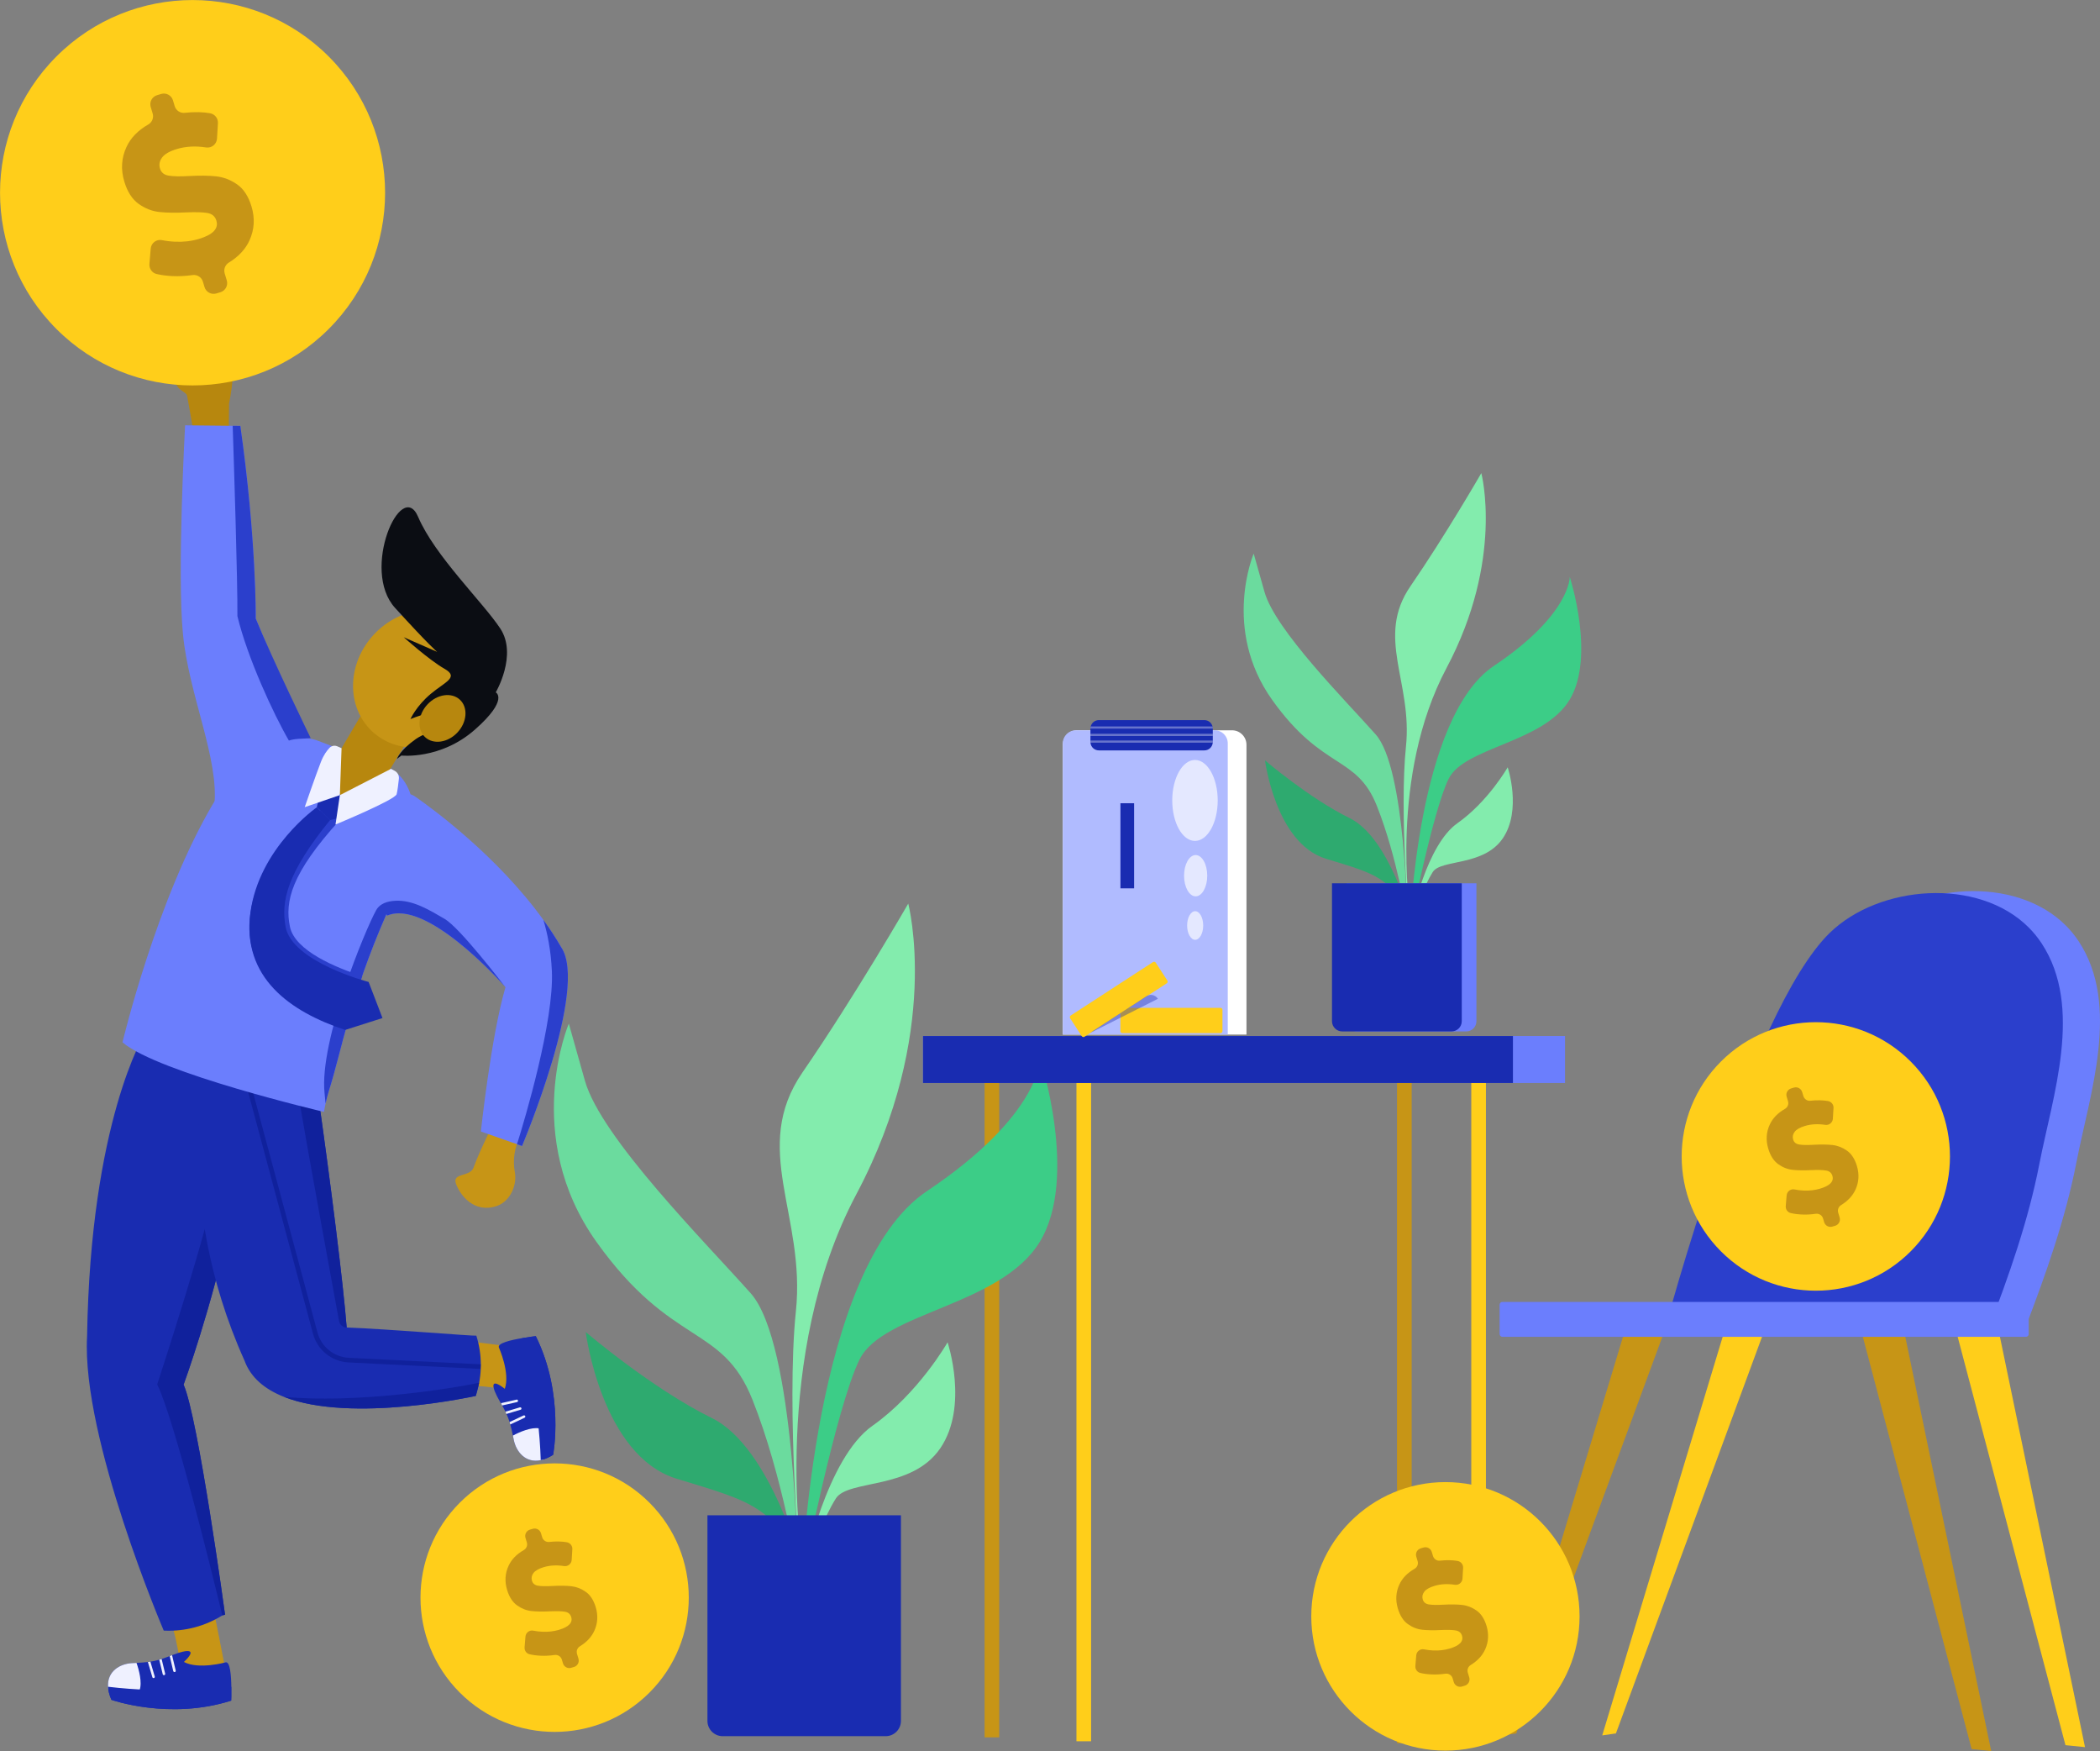 <svg width="583" height="486" viewBox="0 0 583 486" fill="none" xmlns="http://www.w3.org/2000/svg">
<rect x="0" y="0" width="583" height="486" fill="#808080" stroke="none"/>
<g clip-path="url(#clip0_30_6440)">
<path d="M450.78 370.348L417.136 481.657L420.936 481.112L462.018 369.62L450.78 370.348Z" fill="#C79516"/>
<path d="M478.454 370.348L444.81 481.657L448.61 481.112L489.692 369.62L478.454 370.348Z" fill="#FFCE1A"/>
<path d="M528.916 370.893L552.794 486L547.364 485.455L516.979 370.348L528.916 370.893Z" fill="#C79516"/>
<path d="M554.964 369.807L578.838 484.914L573.412 484.369L543.023 369.262L554.964 369.807Z" fill="#FFCE1A"/>
<path d="M573.514 256.88C559.488 242.87 531.989 245.033 518.268 258.393C495.902 280.166 472.329 369.079 472.329 369.079L562.288 368.453C567.974 353.682 573.445 338.127 576.452 322.612C580.122 303.681 588.796 279.028 577.082 261.256C576.026 259.654 574.831 258.198 573.514 256.884V256.88Z" fill="#6B7EFD"/>
<path d="M563.207 257.421C549.181 243.411 521.682 245.574 507.961 258.934C485.595 280.708 462.022 369.62 462.022 369.62L551.981 368.994C557.667 354.223 563.138 338.668 566.145 323.153C569.815 304.222 578.489 279.569 566.775 261.797C565.719 260.195 564.524 258.739 563.207 257.425V257.421Z" fill="#2B3FCC"/>
<path d="M562.443 361.352H417.087C416.665 361.352 416.323 361.694 416.323 362.117V370.267C416.323 370.689 416.665 371.031 417.087 371.031H562.443C562.865 371.031 563.207 370.689 563.207 370.267V362.117C563.207 361.694 562.865 361.352 562.443 361.352Z" fill="#6B7EFD"/>
<path d="M391.905 298.951H387.836V483.828H391.905V298.951Z" fill="#C79516"/>
<path d="M412.523 298.41H408.454V483.287H412.523V298.41Z" fill="#FFCE1A"/>
<path d="M277.409 297.324H273.341V482.201H277.409V297.324Z" fill="#C79516"/>
<path d="M302.913 298.41H298.844V483.287H302.913V298.41Z" fill="#FFCE1A"/>
<path d="M136.5 312.705L134.041 317.955C134.041 317.955 132.399 321.465 131.456 324.092C130.513 326.719 125.469 325.426 126.583 328.533C127.696 331.64 131.553 336.85 137.877 334.735C141.613 333.486 143.608 328.94 142.925 325.312C142.295 321.953 142.844 318.48 144.376 315.422L136.496 312.705H136.5Z" fill="#C79516"/>
<path d="M63.505 120.345L63.59 111.976C63.59 111.976 66.529 98.474 62.639 97.86C58.749 97.246 52.807 95.464 49.65 101.739C46.492 108.015 51.592 108.295 51.922 109.788C52.251 111.28 53.872 120.817 53.872 120.817C53.872 120.817 60.274 122.488 63.505 120.341V120.345Z" fill="#B7870E"/>
<path d="M47.04 448.488C47.04 448.488 50.71 459.68 50.011 466.329C58.705 465.422 62.346 462.246 62.346 462.246C62.346 462.246 59.827 449.126 59.144 446.178C59.144 446.178 51.82 443.376 47.04 448.484V448.488Z" fill="#C79516"/>
<path d="M64.183 472.006C46.979 477.488 30.933 471.786 30.933 471.786C30.466 470.729 30.181 469.749 30.064 468.87C30.031 468.631 30.003 468.378 29.991 468.155C29.738 463.807 33.335 461.794 36.583 461.603C37.05 461.575 37.485 461.542 37.896 461.538C39.05 461.469 40.054 461.416 41.066 461.286C41.297 461.261 41.529 461.237 41.748 461.188C42.529 461.078 43.313 460.904 44.207 460.655C44.415 460.594 44.626 460.533 44.862 460.46C45.545 460.237 46.288 459.972 47.126 459.647C47.227 459.606 47.341 459.557 47.447 459.517C47.56 459.468 47.662 459.427 47.768 459.387C52.421 457.577 54.831 457.715 51.056 461.274C55.177 463.47 62.647 461.383 62.647 461.383C63.879 461.111 64.188 465.044 64.224 468.195C64.269 470.273 64.188 472.002 64.188 472.002L64.183 472.006Z" fill="#192CB1"/>
<path d="M38.745 469.098C35.624 469.159 32.401 468.793 30.064 468.871C30.031 468.631 30.003 468.378 29.991 468.155C29.738 463.807 33.335 461.794 36.583 461.603C37.05 461.575 37.485 461.542 37.896 461.538C38.558 463.36 39.533 467.024 38.745 469.098Z" fill="#EFF1FF"/>
<path d="M64.183 472.006C46.979 477.488 30.933 471.786 30.933 471.786C30.336 470.428 30.047 469.216 29.991 468.155C45.744 470.066 60.424 468.631 64.22 468.2C64.265 470.278 64.183 472.006 64.183 472.006Z" fill="#192CB1"/>
<path d="M48.52 464.076C48.414 464.096 48.304 464.076 48.219 464.007C48.166 463.962 48.13 463.897 48.101 463.824L47.121 459.647C47.223 459.606 47.337 459.558 47.443 459.517C47.556 459.468 47.658 459.427 47.764 459.387C47.764 459.407 47.776 459.415 47.78 459.436L48.784 463.665C48.833 463.848 48.715 464.035 48.524 464.072L48.52 464.076Z" fill="#EFF1FF"/>
<path d="M45.597 464.938C45.484 464.971 45.382 464.938 45.297 464.869C45.244 464.824 45.207 464.759 45.179 464.686L44.207 460.656C44.415 460.595 44.626 460.534 44.862 460.46L44.874 460.469L45.849 464.515C45.898 464.698 45.78 464.885 45.597 464.93V464.938Z" fill="#EFF1FF"/>
<path d="M42.736 465.743C42.622 465.776 42.5 465.747 42.415 465.678C42.362 465.633 42.318 465.58 42.301 465.515L41.07 461.347C41.07 461.347 41.07 461.306 41.066 461.29C41.297 461.266 41.529 461.241 41.748 461.192L42.964 465.312C43.013 465.491 42.903 465.69 42.732 465.747L42.736 465.743Z" fill="#EFF1FF"/>
<path d="M63.944 338.562C58.802 362.95 50.966 384.309 50.966 384.309C55.002 393.293 62.477 448.154 62.477 448.154L61.717 448.353C56.949 451.33 51.397 452.807 45.78 452.591L45.459 452.579C45.459 452.579 22.622 399.161 24.174 370.966C25.125 311.115 40.155 286.982 40.155 286.982L68.236 298.138C68.853 310.448 66.809 324.97 63.948 338.566L63.944 338.562Z" fill="#192CB1"/>
<path d="M127.932 384.448C127.932 384.448 139.702 384.521 145.783 387.299C147.685 378.762 145.835 374.297 145.835 374.297C145.835 374.297 132.606 372.52 129.594 372.231C129.594 372.231 124.616 378.291 127.932 384.448Z" fill="#C79516"/>
<path d="M148.749 370.857C156.768 387.042 153.562 403.777 153.562 403.777C152.586 404.4 151.664 404.831 150.814 405.079C150.582 405.148 150.335 405.213 150.119 405.258C145.864 406.165 143.328 402.911 142.649 399.731C142.551 399.275 142.45 398.848 142.389 398.442C142.145 397.307 141.942 396.327 141.661 395.343C141.604 395.115 141.543 394.891 141.462 394.68C141.239 393.924 140.942 393.175 140.564 392.329C140.475 392.13 140.381 391.935 140.275 391.711C139.95 391.073 139.58 390.373 139.129 389.596C139.072 389.499 139.007 389.397 138.954 389.3C138.889 389.198 138.833 389.1 138.776 389.003C136.284 384.672 136.057 382.268 140.141 385.465C141.686 381.056 138.495 373.984 138.495 373.984C138.04 372.805 141.877 371.906 144.986 371.393C147.034 371.036 148.754 370.853 148.754 370.853L148.749 370.857Z" fill="#192CB1"/>
<path d="M149.729 396.461C150.261 399.54 150.387 402.781 150.818 405.083C150.587 405.152 150.339 405.217 150.123 405.262C145.868 406.169 143.332 402.915 142.653 399.735C142.555 399.279 142.454 398.852 142.393 398.446C144.092 397.514 147.563 395.997 149.733 396.461H149.729Z" fill="#EFF1FF"/>
<path d="M148.749 370.857C156.768 387.042 153.562 403.777 153.562 403.777C152.31 404.575 151.156 405.042 150.119 405.258C149.623 389.389 145.986 375.086 144.982 371.393C147.03 371.036 148.749 370.853 148.749 370.853V370.857Z" fill="#192CB1"/>
<path d="M50.966 384.309C55.002 393.293 62.477 448.154 62.477 448.154L61.717 448.354C58.851 436.491 48.312 393.671 43.638 384.236C43.638 384.236 58.778 338.293 60.505 325.471C61.59 317.459 63.407 325.43 63.948 338.566C58.806 362.955 50.97 384.313 50.97 384.313L50.966 384.309Z" fill="#10219C"/>
<path d="M143.807 388.73C143.828 388.836 143.807 388.946 143.738 389.031C143.693 389.084 143.628 389.121 143.555 389.145L139.373 390.089C139.332 389.983 139.284 389.873 139.247 389.767C139.198 389.654 139.158 389.552 139.121 389.446C139.141 389.446 139.15 389.434 139.17 389.434L143.405 388.466C143.588 388.421 143.775 388.539 143.811 388.73H143.807Z" fill="#EFF1FF"/>
<path d="M144.758 390.837C144.795 390.951 144.771 391.052 144.705 391.142C144.665 391.199 144.604 391.235 144.527 391.268L140.56 392.455C140.487 392.248 140.418 392.045 140.332 391.813L140.34 391.801L144.327 390.613C144.506 390.556 144.697 390.662 144.758 390.841V390.837Z" fill="#EFF1FF"/>
<path d="M145.811 393.02C145.86 393.13 145.852 393.252 145.795 393.346C145.758 393.407 145.713 393.456 145.648 393.484L141.718 395.335C141.718 395.335 141.682 395.343 141.661 395.351C141.604 395.123 141.543 394.899 141.462 394.688L145.348 392.862C145.518 392.789 145.73 392.862 145.811 393.025V393.02Z" fill="#EFF1FF"/>
<path d="M132.086 387.433C132.086 387.433 97.612 395.119 78.807 387.689C78.807 387.689 78.797 387.685 78.778 387.677C73.613 385.627 69.63 382.439 67.878 377.632C47.26 331.791 57.547 293.888 57.547 293.888L82.493 302.083L88.317 303.998C91.886 329.05 95.357 356.871 96.243 368.453C108.147 368.892 131.602 370.877 132.236 370.706C133.903 375.977 133.907 381.63 132.248 386.904L132.082 387.437L132.086 387.433Z" fill="#192CB1"/>
<path d="M133.386 379.946L96.799 378.144C92.093 377.912 88.11 374.7 86.887 370.145L67.606 298.309L68.849 297.975L88.13 369.811C89.207 373.825 92.715 376.656 96.861 376.859L133.447 378.661L133.386 379.946Z" fill="#10219C"/>
<path d="M96.247 368.449C95.202 368.437 94.316 367.697 94.125 366.672C92.556 358.156 85.7 320.859 82.493 302.079L88.317 303.994C91.886 329.046 95.357 356.867 96.243 368.449H96.247Z" fill="#10219C"/>
<path d="M109.72 248.141H109.708C109.452 248.783 109.171 249.43 108.862 250.085C108.793 250.292 108.692 250.495 108.594 250.703C108.342 251.264 108.086 251.842 107.846 252.403C107.651 252.854 107.452 253.306 107.269 253.745C104.481 260.13 102.307 265.819 100.535 270.931C98.734 276.157 97.352 280.781 96.186 284.978C94.272 291.908 92.951 297.634 91.288 302.831C90.931 303.998 90.618 305.247 90.386 306.288V306.3C90.097 307.618 89.935 308.606 89.935 308.606C89.935 308.606 44.016 297.845 34.006 289.297C34.006 289.297 43.488 249.458 59.282 222.857C73.426 199.018 88.338 205.622 88.338 205.622L106.639 212.577C106.639 212.577 111.016 213.597 113.41 218.99C113.614 219.445 113.801 219.929 113.971 220.454C115.69 225.688 115.593 234.244 109.716 248.137L109.72 248.141Z" fill="#6B7EFD"/>
<path d="M86.236 207.045C85.692 209.132 85.041 210.998 84.269 212.625C76.689 229.144 59.473 223.74 59.473 223.74C60.952 210.791 52.454 193.052 50.8 176.069C49.129 159.069 51.389 118.047 51.389 118.047L66.736 118.202C71.227 149.899 71.007 171.676 71.007 171.676C75.49 182.73 86.245 207.045 86.245 207.045H86.236Z" fill="#6B7EFD"/>
<path d="M144.933 318.073L143.535 317.577L133.504 314.047C133.504 314.047 136.3 287.71 140.332 273.989C140.332 273.989 140.304 273.948 140.223 273.863C138.507 271.931 118.218 249.462 107.485 254.127H107.472C107.472 254.127 107.403 253.988 107.269 253.74C107.013 253.244 106.554 252.289 106.005 251.003C103.091 244.025 98.133 227.253 113.975 220.454C113.894 220.482 114.044 220.425 113.975 220.454C113.975 220.454 114.634 220.641 115.41 221.198C120.202 224.537 138.154 237.681 150.847 255.314C152.623 257.754 154.289 260.288 155.801 262.907C163.47 274.229 144.925 318.073 144.925 318.073H144.933Z" fill="#6B7EFD"/>
<path d="M101.307 224.947L88.59 218.217L101.628 196.138L114.309 203.633L101.307 224.947Z" fill="#B7870E"/>
<path d="M100.539 270.931C98.738 276.157 97.356 280.781 96.19 284.978C80.319 279.74 67.004 270.288 69.544 253.289C72.243 235.249 90.179 224.077 90.179 224.077L94.284 227.656C80.794 242.463 79.051 250.247 80.493 257.226C81.871 263.899 93.345 268.601 100.543 270.927L100.539 270.931Z" fill="#2B3FCC"/>
<path d="M92.219 218.453L96.474 222.426L94.28 226.964L91.609 227.623L87.951 224.061L88.492 221.547L92.219 218.453Z" fill="#192CB1"/>
<path d="M108.541 213.398L94.349 220.693L93.142 228.843C93.142 228.843 109.712 221.995 110.114 220.433C110.362 219.478 110.594 217.525 110.74 216.147C110.838 215.232 110.366 214.353 109.549 213.926L108.537 213.394L108.541 213.398Z" fill="#EFF1FF"/>
<path d="M94.353 220.694L94.824 207.656L93.642 207.139C92.906 206.818 92.052 206.981 91.492 207.558C90.788 208.286 89.858 209.51 89.106 211.43C87.695 215.029 84.594 224.025 84.594 224.025L94.349 220.69L94.353 220.694Z" fill="#EFF1FF"/>
<path d="M86.261 204.878C83.96 205.069 82.034 204.931 80.201 205.545C76.023 198.387 68.658 182.51 65.907 170.993C66 161.623 64.907 127.291 64.598 118.182L66.728 118.202C71.219 149.899 70.999 171.676 70.999 171.676C75.482 182.73 86.257 204.878 86.257 204.878H86.261Z" fill="#2B3FCC"/>
<path d="M140.223 273.867C138.507 271.935 118.218 249.466 107.485 254.131H107.472C107.472 254.131 107.403 253.993 107.269 253.745C96.962 277.377 94.938 291.407 91.284 302.831C90.927 303.998 90.614 305.247 90.382 306.288C90.219 304.649 90.11 303.437 90.097 303.356C88.622 288.89 101.465 257.88 104.449 252.585C104.827 251.914 105.355 251.398 106.005 251.003C106.794 250.515 107.773 250.223 108.862 250.084C109.122 250.048 109.387 250.019 109.647 250.011H109.659C114.666 249.706 119.3 252.642 123.441 255.038C127.558 257.421 139.052 272.354 140.218 273.867H140.223Z" fill="#2B3FCC"/>
<path d="M144.933 318.073L143.535 317.577C145.669 310.774 153.866 283.392 153.208 269.459C152.936 263.647 151.952 258.946 150.847 255.314C152.623 257.755 154.289 260.288 155.801 262.907C163.47 274.229 144.925 318.073 144.925 318.073H144.933Z" fill="#2B3FCC"/>
<path d="M87.951 224.061C87.951 224.061 71.938 235.253 69.52 253.289C67.102 271.325 80.587 280.846 95.836 285.856L106.184 282.558L102.335 272.541C102.335 272.541 81.071 267.035 79.282 257.222C78.006 250.235 79.563 242.459 91.618 227.628L87.96 224.065L87.951 224.061Z" fill="#192CB1"/>
<path d="M133.029 383.769L132.086 387.433C132.086 387.433 97.612 395.119 78.807 387.689C98.372 389.58 124.831 385.542 133.029 383.769Z" fill="#10219C"/>
<path d="M130.104 200.717C137.651 192.661 137.887 180.615 130.633 173.81C123.378 167.005 111.379 168.019 103.832 176.074C96.286 184.13 96.049 196.177 103.303 202.981C110.558 209.786 122.557 208.772 130.104 200.717Z" fill="#C79516"/>
<path d="M111.431 209.701C111.431 209.701 122.295 210.909 131.834 202.515C141.373 194.121 137.634 192.161 137.634 192.161C137.634 192.161 143.734 181.778 138.889 174.446C134.045 167.113 120.69 154.274 116.068 143.432C111.443 132.59 100.055 158.142 109.671 168.716C119.291 179.289 121.372 180.932 121.372 180.932L112.077 176.861C112.077 176.861 119.21 183.242 123.396 185.621C127.583 188 123.526 189.253 119.527 192.628C115.528 196 113.947 199.575 113.947 199.575C113.947 199.575 123.498 195.63 125.567 198.188C127.631 200.746 118.84 202.726 115.451 205.114C110.927 208.302 110.2 210.64 110.2 210.64L111.427 209.701H111.431Z" fill="#0B0D13"/>
<path d="M126.997 203.295C129.676 200.435 129.986 196.372 127.69 194.218C125.394 192.064 121.362 192.637 118.683 195.496C116.004 198.355 115.693 202.419 117.989 204.573C120.285 206.726 124.318 206.154 126.997 203.295Z" fill="#B7870E"/>
<path d="M91.255 91.312C112.128 70.426 112.128 36.563 91.255 15.677C70.381 -5.21 36.539 -5.21 15.665 15.677C-5.208 36.563 -5.208 70.426 15.665 91.312C36.539 112.199 70.381 112.199 91.255 91.312Z" fill="#FFCE1A"/>
<path d="M69.292 66.659C68.179 69.135 66.252 71.214 63.517 72.889C62.501 73.511 62.038 74.744 62.379 75.886L62.956 77.822C63.375 79.221 62.582 80.689 61.184 81.108L60.062 81.446C58.664 81.865 57.197 81.072 56.778 79.673L56.327 78.168C55.953 76.915 54.71 76.159 53.417 76.346C51.556 76.614 49.719 76.712 47.906 76.631C46.284 76.557 44.801 76.362 43.46 76.045C42.208 75.748 41.379 74.552 41.484 73.267L41.838 69.018C41.968 67.452 43.427 66.334 44.963 66.647C46.118 66.882 47.325 67.029 48.589 67.086C50.938 67.192 53.141 66.935 55.201 66.321C59.115 65.15 60.737 63.454 60.07 61.23C59.721 60.058 58.904 59.359 57.62 59.123C56.335 58.891 54.364 58.834 51.706 58.948C48.796 59.095 46.317 59.062 44.273 58.842C42.224 58.627 40.302 57.874 38.493 56.585C36.688 55.296 35.359 53.23 34.506 50.379C33.502 47.024 33.705 43.824 35.116 40.79C36.29 38.264 38.306 36.182 41.171 34.547C42.232 33.941 42.732 32.681 42.383 31.509L41.842 29.7C41.423 28.301 42.216 26.833 43.614 26.414L44.736 26.08C46.134 25.661 47.601 26.454 48.02 27.853L48.495 29.448C48.857 30.663 50.036 31.465 51.296 31.314C52.584 31.164 53.864 31.103 55.14 31.131C56.23 31.156 57.27 31.253 58.27 31.42C59.615 31.644 60.583 32.827 60.501 34.189L60.245 38.472C60.152 40.017 58.754 41.156 57.225 40.924C54.287 40.473 51.588 40.615 49.133 41.351C47.109 41.957 45.736 42.742 45.012 43.702C44.289 44.661 44.094 45.69 44.419 46.78C44.744 47.874 45.541 48.529 46.8 48.745C48.06 48.964 49.999 49.001 52.608 48.854C55.551 48.696 58.038 48.728 60.066 48.952C62.094 49.176 64.017 49.916 65.834 51.181C67.65 52.445 68.983 54.503 69.837 57.35C70.804 60.591 70.621 63.698 69.284 66.667L69.292 66.659Z" fill="#C79516"/>
<path d="M401.277 485.882C421.845 485.882 438.518 469.198 438.518 448.618C438.518 428.037 421.845 411.354 401.277 411.354C380.709 411.354 364.036 428.037 364.036 448.618C364.036 469.198 380.709 485.882 401.277 485.882Z" fill="#FFCE1A"/>
<path d="M412.307 457.788C411.531 459.513 410.19 460.961 408.284 462.132C407.577 462.567 407.251 463.425 407.491 464.218L407.894 465.568C408.186 466.54 407.633 467.565 406.658 467.858L405.878 468.09C404.906 468.383 403.882 467.829 403.589 466.853L403.276 465.804C403.016 464.93 402.151 464.401 401.248 464.535C399.952 464.722 398.672 464.792 397.408 464.735C396.278 464.686 395.245 464.548 394.311 464.328C393.437 464.12 392.86 463.287 392.933 462.392L393.177 459.431C393.266 458.342 394.282 457.561 395.355 457.78C396.16 457.943 397.001 458.045 397.879 458.085C399.517 458.159 401.053 457.98 402.488 457.553C405.215 456.735 406.345 455.556 405.882 454.002C405.638 453.185 405.069 452.697 404.175 452.534C403.281 452.371 401.907 452.331 400.053 452.412C398.025 452.514 396.298 452.489 394.876 452.339C393.449 452.188 392.108 451.664 390.848 450.765C389.588 449.866 388.665 448.427 388.072 446.442C387.373 444.104 387.515 441.875 388.499 439.76C389.316 437.999 390.722 436.552 392.717 435.413C393.457 434.99 393.807 434.111 393.563 433.294L393.185 432.033C392.892 431.061 393.445 430.037 394.42 429.744L395.201 429.512C396.172 429.219 397.196 429.772 397.489 430.748L397.822 431.859C398.074 432.704 398.895 433.262 399.773 433.16C400.671 433.054 401.565 433.013 402.451 433.034C403.207 433.05 403.935 433.119 404.634 433.237C405.569 433.396 406.247 434.217 406.191 435.165L406.012 438.146C405.947 439.223 404.971 440.016 403.906 439.854C401.858 439.541 399.98 439.638 398.269 440.151C396.859 440.574 395.9 441.119 395.4 441.786C394.896 442.457 394.758 443.172 394.985 443.933C395.213 444.693 395.766 445.153 396.644 445.303C397.521 445.454 398.871 445.482 400.692 445.381C402.744 445.271 404.475 445.291 405.89 445.446C407.304 445.6 408.645 446.117 409.909 446.999C411.173 447.882 412.104 449.313 412.698 451.298C413.372 453.555 413.242 455.718 412.311 457.793L412.307 457.788Z" fill="#C79516"/>
<path d="M530.44 347.318C544.983 332.765 544.983 309.171 530.44 294.619C515.896 280.066 492.316 280.066 477.773 294.619C463.229 309.171 463.229 332.765 477.773 347.318C492.316 361.871 515.896 361.871 530.44 347.318Z" fill="#FFCE1A"/>
<path d="M515.134 330.14C514.358 331.864 513.017 333.312 511.111 334.483C510.403 334.918 510.078 335.776 510.318 336.569L510.72 337.919C511.013 338.891 510.46 339.916 509.485 340.209L508.705 340.441C507.733 340.734 506.709 340.181 506.416 339.204L506.103 338.155C505.843 337.281 504.978 336.752 504.075 336.886C502.779 337.073 501.499 337.143 500.235 337.086C499.105 337.037 498.072 336.899 497.138 336.679C496.264 336.472 495.687 335.638 495.76 334.743L496.004 331.783C496.093 330.693 497.109 329.912 498.182 330.131C498.987 330.294 499.828 330.396 500.706 330.436C502.344 330.51 503.88 330.331 505.315 329.904C508.042 329.086 509.172 327.907 508.709 326.353C508.465 325.536 507.896 325.048 507.002 324.885C506.107 324.723 504.734 324.682 502.88 324.763C500.852 324.865 499.125 324.841 497.702 324.69C496.276 324.54 494.935 324.015 493.675 323.116C492.415 322.217 491.492 320.778 490.899 318.793C490.2 316.455 490.342 314.226 491.326 312.111C492.143 310.35 493.549 308.903 495.544 307.764C496.284 307.341 496.634 306.463 496.39 305.645L496.012 304.384C495.719 303.412 496.272 302.388 497.247 302.095L498.028 301.863C498.999 301.57 500.023 302.123 500.316 303.099L500.649 304.21C500.901 305.055 501.722 305.613 502.6 305.511C503.498 305.405 504.392 305.365 505.278 305.385C506.034 305.401 506.762 305.47 507.461 305.588C508.396 305.747 509.074 306.568 509.018 307.516L508.839 310.497C508.774 311.575 507.798 312.368 506.733 312.205C504.685 311.892 502.807 311.989 501.096 312.502C499.686 312.925 498.727 313.47 498.227 314.137C497.723 314.808 497.585 315.523 497.812 316.284C498.04 317.044 498.593 317.504 499.47 317.654C500.348 317.805 501.698 317.833 503.518 317.732C505.571 317.622 507.302 317.642 508.717 317.797C510.131 317.951 511.472 318.468 512.736 319.35C514 320.233 514.931 321.664 515.524 323.649C516.199 325.906 516.069 328.07 515.138 330.144L515.134 330.14Z" fill="#C79516"/>
<path d="M180.31 469.773C194.854 455.221 194.854 431.626 180.31 417.074C165.767 402.521 142.187 402.521 127.643 417.074C113.1 431.626 113.1 455.221 127.643 469.773C142.187 484.326 165.767 484.326 180.31 469.773Z" fill="#FFCE1A"/>
<path d="M165.007 452.595C164.23 454.319 162.889 455.767 160.983 456.938C160.276 457.374 159.951 458.232 160.19 459.025L160.593 460.375C160.885 461.347 160.333 462.372 159.357 462.665L158.577 462.896C157.606 463.189 156.581 462.636 156.289 461.66L155.976 460.611C155.716 459.736 154.85 459.208 153.948 459.342C152.651 459.529 151.371 459.598 150.107 459.541C148.977 459.492 147.945 459.354 147.01 459.135C146.136 458.927 145.559 458.093 145.632 457.199L145.876 454.238C145.965 453.148 146.981 452.367 148.054 452.587C148.859 452.75 149.701 452.851 150.578 452.892C152.216 452.965 153.753 452.786 155.187 452.359C157.914 451.542 159.044 450.362 158.581 448.809C158.337 447.991 157.768 447.503 156.874 447.341C155.98 447.178 154.606 447.137 152.753 447.219C150.725 447.32 148.997 447.296 147.575 447.146C146.148 446.995 144.807 446.471 143.547 445.572C142.287 444.673 141.365 443.233 140.771 441.249C140.072 438.91 140.214 436.682 141.198 434.567C142.015 432.806 143.421 431.358 145.417 430.22C146.156 429.797 146.506 428.918 146.262 428.101L145.884 426.84C145.592 425.868 146.144 424.843 147.12 424.55L147.9 424.319C148.871 424.026 149.896 424.579 150.188 425.555L150.522 426.665C150.773 427.511 151.594 428.068 152.472 427.967C153.371 427.861 154.265 427.82 155.151 427.84C155.907 427.857 156.634 427.926 157.333 428.044C158.268 428.202 158.947 429.024 158.89 429.971L158.711 432.952C158.646 434.03 157.671 434.823 156.606 434.661C154.557 434.347 152.68 434.445 150.969 434.957C149.558 435.38 148.599 435.925 148.099 436.592C147.595 437.263 147.457 437.979 147.685 438.739C147.912 439.5 148.465 439.96 149.343 440.11C150.221 440.26 151.57 440.289 153.391 440.187C155.443 440.077 157.175 440.098 158.589 440.252C160.004 440.407 161.345 440.923 162.609 441.806C163.873 442.688 164.803 444.12 165.397 446.104C166.072 448.362 165.941 450.525 165.011 452.599L165.007 452.595Z" fill="#C79516"/>
<path d="M252.145 250.796C252.145 250.796 261.599 286.539 237.754 331.433C213.908 376.326 222.691 432.68 222.691 432.68L222.301 439.297C222.301 439.297 218.176 390.564 220.956 363.939C223.736 337.317 208.255 318.757 222.805 297.617C237.355 276.478 252.149 250.792 252.149 250.792L252.145 250.796Z" fill="#83ECAD"/>
<path d="M222.598 438.443C222.598 438.443 225.573 351.864 257.335 330.595C289.098 309.326 288.769 293.77 288.769 293.77C288.769 293.77 299.531 326.886 288.659 344.682C277.787 362.483 245.183 364.154 238.644 377.298C232.104 390.442 222.602 438.443 222.602 438.443H222.598Z" fill="#3CCD87"/>
<path d="M221.484 436.121C221.484 436.121 220.866 372.983 208.426 358.965C195.985 344.947 166.856 315.804 162.385 299.952L157.914 284.099C157.914 284.099 144.645 315.336 165.596 344.695C186.547 374.053 200.468 367.363 208.885 388.458C217.302 409.556 221.488 436.116 221.488 436.116L221.484 436.121Z" fill="#6BDB9E"/>
<path d="M223.35 434.652C223.35 434.652 229.406 404.741 242.208 395.725C255.011 386.709 263.066 372.556 263.066 372.556C263.066 372.556 269.004 390.275 261.05 401.955C253.096 413.635 235.474 410.536 232.051 415.896C228.629 421.256 223.354 434.652 223.354 434.652H223.35Z" fill="#83ECAD"/>
<path d="M223.151 436.32C223.151 436.32 214.254 401.736 197.635 393.586C181.012 385.432 162.613 369.706 162.613 369.706C162.613 369.706 166.966 404.046 187.872 410.422C208.783 416.799 215.095 418.052 223.151 436.32Z" fill="#2EAA6F"/>
<path d="M196.399 420.561H250.117V477.639C250.117 479.977 248.219 481.876 245.882 481.876H200.634C198.297 481.876 196.399 479.977 196.399 477.639V420.561Z" fill="#192CB1"/>
<path d="M411.243 131.313C411.243 131.313 417.583 155.283 401.59 185.389C385.597 215.496 391.49 253.285 391.49 253.285L391.226 257.722C391.226 257.722 388.458 225.041 390.324 207.187C392.189 189.334 381.809 176.886 391.563 162.713C401.322 148.536 411.243 131.313 411.243 131.313Z" fill="#83ECAD"/>
<path d="M391.425 257.148C391.425 257.148 393.421 199.091 414.722 184.824C436.023 170.562 435.799 160.126 435.799 160.126C435.799 160.126 443.013 182.335 435.726 194.267C428.439 206.199 406.569 207.326 402.183 216.139C397.798 224.951 391.425 257.144 391.425 257.144V257.148Z" fill="#3CCD87"/>
<path d="M390.681 255.591C390.681 255.591 390.267 213.251 381.923 203.849C373.579 194.446 354.046 174.905 351.046 164.275L348.047 153.644C348.047 153.644 339.146 174.592 353.196 194.28C367.246 213.967 376.582 209.481 382.223 223.63C387.869 237.778 390.677 255.591 390.677 255.591H390.681Z" fill="#6BDB9E"/>
<path d="M391.929 254.607C391.929 254.607 395.989 234.549 404.577 228.502C413.165 222.458 418.562 212.962 418.562 212.962C418.562 212.962 422.545 224.846 417.209 232.678C411.872 240.511 400.058 238.433 397.761 242.028C395.465 245.623 391.929 254.607 391.929 254.607Z" fill="#83ECAD"/>
<path d="M391.795 255.725C391.795 255.725 385.828 232.532 374.684 227.066C363.536 221.6 351.197 211.051 351.197 211.051C351.197 211.051 354.115 234.077 368.137 238.355C382.158 242.634 386.389 243.471 391.795 255.725Z" fill="#2EAA6F"/>
<path d="M373.859 245.155H409.885V283.432C409.885 285.002 408.613 286.275 407.044 286.275H376.7C375.131 286.275 373.859 285.002 373.859 283.432V245.155Z" fill="#6B7EFD"/>
<path d="M369.787 245.155H405.813V283.432C405.813 285.002 404.541 286.275 402.972 286.275H372.628C371.059 286.275 369.787 285.002 369.787 283.432V245.155Z" fill="#192CB1"/>
<path d="M434.482 287.548H256.25V300.578H434.482V287.548Z" fill="#6B7EFD"/>
<path d="M420.021 287.548H256.25V300.578H420.021V287.548Z" fill="#192CB1"/>
<path d="M299.076 202.69H342.023C344.242 202.69 346.043 204.492 346.043 206.712V287.141H295.056V206.712C295.056 204.492 296.857 202.69 299.076 202.69Z" fill="white"/>
<path d="M298.669 202.69H337.24C339.231 202.69 340.849 204.309 340.849 206.301V287.141H295.056V206.301C295.056 204.309 296.674 202.69 298.665 202.69H298.669Z" fill="#B0BBFF"/>
<path d="M336.695 202.202V205.935C336.695 206 336.695 206.069 336.683 206.134C336.581 207.334 335.586 208.273 334.354 208.273H305.067C303.839 208.273 302.831 207.334 302.734 206.134C302.722 206.069 302.722 206 302.722 205.935V202.202C302.722 202.002 302.746 201.807 302.799 201.62C303.059 200.607 303.973 199.863 305.067 199.863H334.354C335.447 199.863 336.366 200.612 336.618 201.62C336.671 201.807 336.695 202.002 336.695 202.202Z" fill="#192CB1"/>
<g opacity="0.34">
<path d="M336.695 202.202V202.238H302.726V202.202C302.726 202.002 302.75 201.807 302.803 201.62H336.622C336.675 201.807 336.699 202.002 336.699 202.202H336.695Z" fill="white"/>
</g>
<g opacity="0.34">
<path d="M336.691 203.662H302.722V204.28H336.691V203.662Z" fill="white"/>
</g>
<g opacity="0.34">
<path d="M336.695 205.52V205.939C336.695 206.004 336.695 206.073 336.683 206.138H302.734C302.722 206.073 302.722 206.004 302.722 205.939V205.52H336.691H336.695Z" fill="white"/>
</g>
<path d="M338.825 279.723H311.602C311.297 279.723 311.049 279.971 311.049 280.276V286.193C311.049 286.499 311.297 286.747 311.602 286.747H338.825C339.13 286.747 339.378 286.499 339.378 286.193V280.276C339.378 279.971 339.13 279.723 338.825 279.723Z" fill="#FFCE1A"/>
<path d="M320.092 267.026L297.256 281.854C297 282.02 296.927 282.363 297.093 282.619L300.312 287.583C300.478 287.839 300.821 287.912 301.077 287.746L323.913 272.918C324.169 272.752 324.242 272.409 324.075 272.153L320.856 267.189C320.69 266.933 320.348 266.86 320.092 267.026Z" fill="#FFCE1A"/>
<g opacity="0.39">
<path d="M321.466 277.206L302.579 286.747L303.498 286.084L318.231 276.519C319.125 275.937 320.275 276.047 321.047 276.718L321.47 277.206H321.466Z" fill="#192CB1"/>
</g>
<g opacity="0.66">
<path d="M331.749 233.398C335.235 233.398 338.061 228.367 338.061 222.161C338.061 215.956 335.235 210.925 331.749 210.925C328.263 210.925 325.437 215.956 325.437 222.161C325.437 228.367 328.263 233.398 331.749 233.398Z" fill="white"/>
</g>
<g opacity="0.66">
<path d="M331.936 248.779C333.714 248.779 335.155 246.213 335.155 243.049C335.155 239.884 333.714 237.318 331.936 237.318C330.158 237.318 328.717 239.884 328.717 243.049C328.717 246.213 330.158 248.779 331.936 248.779Z" fill="white"/>
</g>
<g opacity="0.66">
<path d="M334.033 256.872C334.033 259.064 333.033 260.841 331.802 260.841C330.57 260.841 329.57 259.064 329.57 256.872C329.57 254.68 330.57 252.903 331.802 252.903C333.033 252.903 334.033 254.68 334.033 256.872Z" fill="white"/>
</g>
<path d="M314.853 222.938H311.053V246.559H314.853V222.938Z" fill="#192CB1"/>
</g>
<defs>
<clipPath id="clip0_30_6440">
<rect width="583" height="486" fill="white"/>
</clipPath>
</defs>
</svg>
